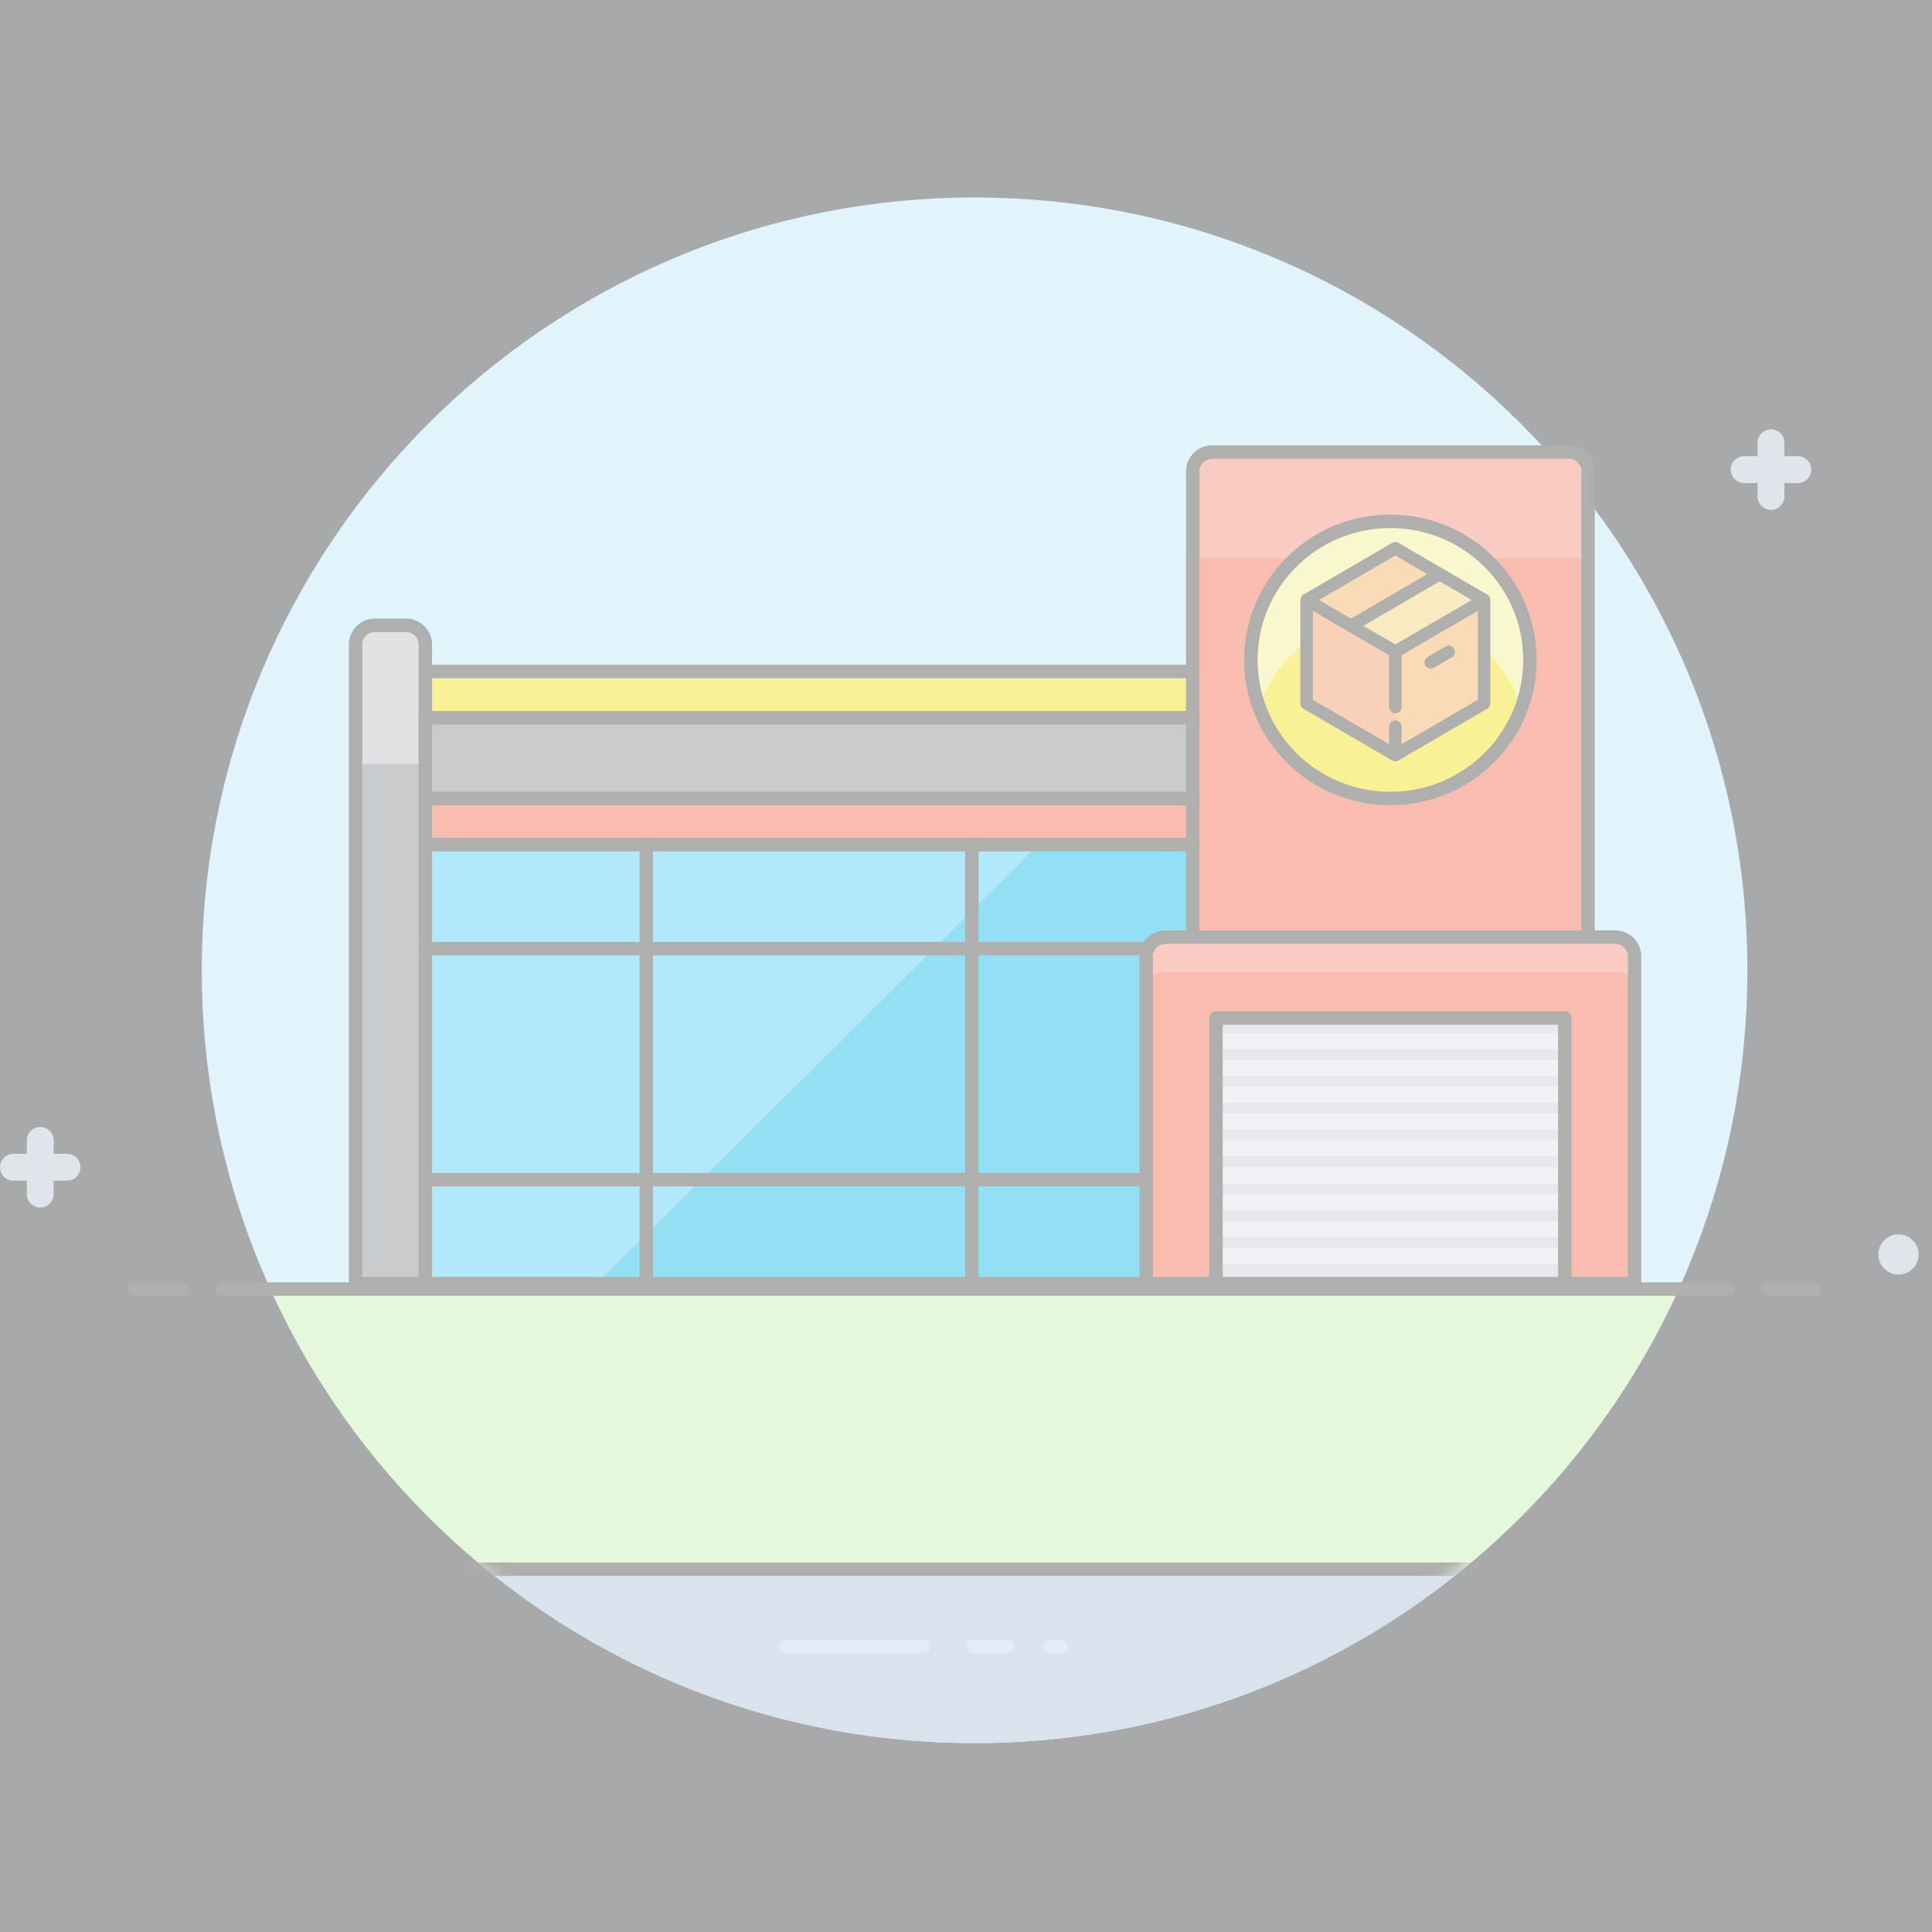 <?xml version="1.0" encoding="UTF-8"?>
<svg width="144px" height="144px" viewBox="0 0 144 144" version="1.1" xmlns="http://www.w3.org/2000/svg" xmlns:xlink="http://www.w3.org/1999/xlink">
    <rect x="0" y="0" width="144" height="144" fill="#333333" stroke="none"/>
    <!-- Generator: Sketch 49.3 (51167) - http://www.bohemiancoding.com/sketch -->
    <title>Image</title>
    <desc>Created with Sketch.</desc>
    <defs>
        <path d="M0.72,58.32 C0.72,90.132 26.509,115.92 58.32,115.92 C90.132,115.92 115.92,90.132 115.92,58.32 C115.92,26.508 90.132,0.72 58.32,0.72 C26.509,0.72 0.72,26.508 0.72,58.32" id="path-1"></path>
    </defs>
    <g id="Volunteer-(Desktop)" stroke="none" stroke-width="1" fill="none" fill-rule="evenodd">
        <g id="Active-Tasks" transform="translate(-170, -201)">
            <g id="Record-1" transform="translate(130, 111)">
                <g id="A" transform="translate(20, 80)">
                    <g id="Image" transform="translate(20, 10)">
                        <g id="Group-19" transform="translate(10, 14)">
                            <path d="M120.24,58.32 C120.24,90.132 94.452,115.92 62.64,115.92 C30.828,115.92 5.04,90.132 5.04,58.32 C5.04,26.508 30.828,0.72 62.64,0.72 C94.452,0.72 120.24,26.508 120.24,58.32" id="Fill-1" fill="#C2EAFC"></path>
                            <path d="M10.153,82.08 C13.848,90.23 19.388,97.367 26.238,102.96 L99.043,102.96 C105.892,97.367 111.431,90.23 115.126,82.08 L10.153,82.08 Z" id="Fill-3" fill="#CDF7AD"></path>
                            <path d="M62.64,115.92 C76.448,115.92 89.122,111.061 99.042,102.96 L26.238,102.96 C36.16,111.061 48.832,115.92 62.64,115.92" id="Fill-5" fill="#ADC4D9"></path>
                            <path d="M6.48,82.08 L118.8,82.08" id="Stroke-7" stroke="#45413C" stroke-linecap="round" stroke-linejoin="round"></path>
                            <path d="M0,82.08 L3.6,82.08" id="Stroke-9" stroke="#45413C" stroke-linecap="round" stroke-linejoin="round"></path>
                            <path d="M121.68,82.08 L125.28,82.08" id="Stroke-11" stroke="#45413C" stroke-linecap="round" stroke-linejoin="round"></path>
                            <path d="M48.545,108.72 L58.851,108.72" id="Stroke-13" stroke="#C0DCEB" stroke-linecap="round"></path>
                            <path d="M62.533,108.72 L65.111,108.72" id="Stroke-15" stroke="#C0DCEB" stroke-linecap="round"></path>
                            <path d="M68.24,108.72 L69.1,108.72" id="Stroke-17" stroke="#C0DCEB" stroke-linecap="round"></path>
                        </g>
                        <g id="Group-22" transform="translate(14, 14)">
                            <mask id="mask-2" fill="white">
                                <use xlink:href="#path-1"></use>
                            </mask>
                            <g id="Clip-21"></g>
                            <path d="M19.297,102.96 L97.777,102.96" id="Stroke-20" stroke="#45413C" mask="url(#mask-2)"></path>
                        </g>
                        <g id="Group-2" transform="translate(9, 14)">
                            <path d="M109.365,81.673 L79.9,81.673 L79.9,21.127 C79.9,20.335 80.545,19.693 81.344,19.693 L107.921,19.693 C108.718,19.693 109.365,20.335 109.365,21.127 L109.365,81.673 Z" id="Fill-13" fill="#FF866E"></path>
                            <polygon id="Fill-15" fill="#FF6242" points="79.899 81.673 109.365 81.673 109.365 27.609 79.899 27.609"></polygon>
                            <path d="M109.365,81.673 L79.9,81.673 L79.9,21.127 C79.9,20.335 80.545,19.693 81.344,19.693 L107.921,19.693 C108.718,19.693 109.365,20.335 109.365,21.127 L109.365,81.673 Z" id="Stroke-17" stroke="#45413C" stroke-linecap="round" stroke-linejoin="round"></path>
                            <polygon id="Fill-18" fill="#FFE600" points="22.702 39.492 79.899 39.492 79.899 36.05 22.702 36.05"></polygon>
                            <polygon id="Stroke-19" stroke="#45413C" stroke-linecap="round" stroke-linejoin="round" points="22.702 39.492 79.899 39.492 79.899 36.05 22.702 36.05"></polygon>
                            <polygon id="Fill-20" fill="#FF6242" points="22.702 48.961 79.899 48.961 79.899 45.518 22.702 45.518"></polygon>
                            <polygon id="Stroke-21" stroke="#45413C" stroke-linecap="round" stroke-linejoin="round" points="22.702 48.961 79.899 48.961 79.899 45.518 22.702 45.518"></polygon>
                            <polygon id="Fill-22" fill="#00B8F0" points="63.433 48.961 39.167 48.961 22.701 48.961 22.701 81.673 39.167 81.673 63.433 81.673 79.899 81.673 79.899 48.961"></polygon>
                            <polygon id="Fill-23" fill="#4ACFFF" points="68.414 48.961 22.702 48.961 22.702 81.673 35.481 81.673"></polygon>
                            <polygon id="Stroke-39" stroke="#45413C" stroke-linecap="round" stroke-linejoin="round" points="63.433 48.961 39.167 48.961 22.701 48.961 22.701 81.673 39.167 81.673 63.433 81.673 79.899 81.673 79.899 48.961"></polygon>
                            <path d="M112.831,81.673 L76.433,81.673 L76.433,57.283 C76.433,56.489 77.08,55.848 77.877,55.848 L111.387,55.848 C112.184,55.848 112.831,56.489 112.831,57.283 L112.831,81.673 Z" id="Fill-40" fill="#FF6242"></path>
                            <path d="M111.387,55.848 L77.877,55.848 C77.08,55.848 76.433,56.489 76.433,57.283 L76.433,59.838 C76.433,59.046 77.08,58.403 77.877,58.403 L111.387,58.403 C112.184,58.403 112.831,59.046 112.831,59.838 L112.831,57.283 C112.831,56.489 112.184,55.848 111.387,55.848" id="Fill-41" fill="#FF866E"></path>
                            <path d="M112.831,81.673 L76.433,81.673 L76.433,57.283 C76.433,56.489 77.08,55.848 77.877,55.848 L111.387,55.848 C112.184,55.848 112.831,56.489 112.831,57.283 L112.831,81.673 Z" id="Stroke-42" stroke="#45413C" stroke-linecap="round" stroke-linejoin="round"></path>
                            <path d="M17.502,81.673 L22.702,81.673 L22.702,34.04 C22.702,33.248 22.054,32.605 21.257,32.605 L18.946,32.605 C18.149,32.605 17.502,33.248 17.502,34.04 L17.502,81.673 Z" id="Fill-43" fill="#BDBEC0"></path>
                            <polygon id="Fill-44" fill="#87898C" points="17.502 81.673 22.702 81.673 22.702 42.935 17.502 42.935"></polygon>
                            <path d="M17.502,81.673 L22.702,81.673 L22.702,34.04 C22.702,33.248 22.054,32.605 21.257,32.605 L18.946,32.605 C18.149,32.605 17.502,33.248 17.502,34.04 L17.502,81.673 Z" id="Stroke-45" stroke="#45413C" stroke-linecap="round" stroke-linejoin="round"></path>
                            <polygon id="Fill-46" fill="#87898C" points="22.702 45.518 79.899 45.518 79.899 39.492 22.702 39.492"></polygon>
                            <polygon id="Stroke-47" stroke="#45413C" stroke-linecap="round" stroke-linejoin="round" points="22.702 45.518 79.899 45.518 79.899 39.492 22.702 39.492"></polygon>
                            <g id="Group-6" transform="translate(81, 61)">
                                <polygon id="Fill-48" fill="#CED0DA" points="0.633 20.673 26.632 20.673 26.632 0.874 0.633 0.874"></polygon>
                                <g id="Group-8" transform="translate(1, 2)" fill="#E6EAEE">
                                    <rect id="Rectangle-3" x="0" y="0" width="25.3" height="1.2"></rect>
                                    <rect id="Rectangle-3" x="0" y="2" width="25.3" height="1.2"></rect>
                                    <rect id="Rectangle-3" x="0" y="4" width="25.3" height="1.2"></rect>
                                    <rect id="Rectangle-3" x="0" y="6" width="25.3" height="1.2"></rect>
                                    <rect id="Rectangle-3" x="0" y="8" width="25.3" height="1.2"></rect>
                                    <rect id="Rectangle-3" x="0" y="10" width="25.3" height="1.2"></rect>
                                    <rect id="Rectangle-3" x="0" y="12" width="25.3" height="1.2"></rect>
                                    <rect id="Rectangle-3" x="0" y="14" width="25.3" height="1.2"></rect>
                                    <rect id="Rectangle-3" x="0" y="16" width="25.3" height="1.2"></rect>
                                </g>
                                <polygon id="Stroke-50" stroke="#45413C" stroke-linecap="round" stroke-linejoin="round" points="0.633 20.673 26.632 20.673 26.632 0.874 0.633 0.874"></polygon>
                            </g>
                            <g id="Group-5" transform="translate(84, 24)">
                                <path d="M21.032,11.187 C21.032,16.893 16.375,21.517 10.632,21.517 C4.888,21.517 0.233,16.893 0.233,11.187 C0.233,5.481 4.888,0.858 10.632,0.858 C16.375,0.858 21.032,5.481 21.032,11.187" id="Fill-56" fill="#FFF48C"></path>
                                <path d="M10.632,7.745 C6.107,7.745 2.266,10.621 0.836,14.631 C2.266,18.641 6.107,21.518 10.632,21.518 C15.159,21.518 18.998,18.641 20.428,14.631 C18.998,10.621 15.159,7.745 10.632,7.745" id="Fill-57" fill="#FFE600"></path>
                                <path d="M21.032,11.187 C21.032,16.893 16.375,21.517 10.632,21.517 C4.888,21.517 0.233,16.893 0.233,11.187 C0.233,5.481 4.888,0.858 10.632,0.858 C16.375,0.858 21.032,5.481 21.032,11.187 Z" id="Stroke-58" stroke="#45413C" stroke-linecap="round" stroke-linejoin="round"></path>
                            </g>
                            <g id="warehouse" transform="translate(88, 26.5)" fill-rule="nonzero">
                                <polygon id="Shape" fill="#FFB14E" points="13.614 4.219 13.614 11.926 7 15.779 5.904 6.976"></polygon>
                                <polygon id="Shape" fill="#FF9356" points="7 6.976 7 15.779 0.386 11.926 0.386 4.219"></polygon>
                                <polygon id="Shape" fill="#FFB14E" points="10.307 2.292 8.417 5.34 3.693 6.145 0.386 4.219 7 0.365"></polygon>
                                <polygon id="Shape" fill="#FFD86C" points="13.614 4.219 7 8.072 3.693 6.145 10.307 2.292"></polygon>
                                <g id="Group" fill="#45413C" stroke="#45413C">
                                    <path d="M13.979,4.212 C13.979,4.201 13.978,4.189 13.977,4.177 C13.976,4.174 13.976,4.17 13.976,4.166 C13.974,4.152 13.971,4.138 13.967,4.124 C13.967,4.122 13.966,4.121 13.965,4.119 C13.962,4.107 13.958,4.095 13.953,4.083 C13.952,4.08 13.95,4.076 13.949,4.072 C13.944,4.062 13.939,4.051 13.933,4.041 C13.932,4.039 13.931,4.036 13.929,4.034 C13.922,4.021 13.914,4.009 13.905,3.997 C13.904,3.996 13.903,3.995 13.902,3.994 C13.894,3.984 13.885,3.974 13.876,3.964 C13.874,3.962 13.871,3.959 13.868,3.957 C13.86,3.949 13.851,3.941 13.842,3.934 C13.84,3.932 13.837,3.929 13.834,3.927 C13.823,3.919 13.811,3.91 13.798,3.903 L7.184,0.05 C7.07,-0.017 6.93,-0.017 6.816,0.05 L0.202,3.903 C0.189,3.91 0.177,3.919 0.166,3.927 C0.163,3.929 0.16,3.932 0.158,3.934 C0.149,3.941 0.14,3.949 0.132,3.957 C0.129,3.959 0.126,3.962 0.124,3.964 C0.115,3.974 0.106,3.984 0.098,3.994 C0.097,3.995 0.096,3.996 0.095,3.997 C0.086,4.009 0.078,4.021 0.071,4.034 C0.069,4.036 0.068,4.039 0.067,4.041 C0.061,4.051 0.056,4.062 0.051,4.072 C0.05,4.076 0.048,4.08 0.047,4.083 C0.042,4.095 0.038,4.107 0.035,4.119 C0.034,4.121 0.033,4.122 0.033,4.124 C0.029,4.138 0.026,4.152 0.024,4.166 C0.024,4.17 0.024,4.174 0.023,4.177 C0.022,4.189 0.021,4.201 0.021,4.212 C0.021,4.214 0.02,4.216 0.02,4.219 L0.02,11.925 C0.02,12.055 0.089,12.176 0.202,12.241 L6.816,16.094 C6.817,16.095 6.818,16.095 6.819,16.096 C6.832,16.104 6.846,16.11 6.86,16.116 C6.86,16.116 6.86,16.116 6.86,16.116 C6.873,16.122 6.887,16.126 6.901,16.13 C6.905,16.131 6.908,16.132 6.912,16.133 C6.923,16.136 6.934,16.138 6.945,16.14 C6.949,16.14 6.953,16.141 6.956,16.141 C6.971,16.143 6.985,16.144 7,16.144 C7.015,16.144 7.029,16.143 7.044,16.141 C7.047,16.141 7.051,16.14 7.055,16.14 C7.066,16.138 7.077,16.136 7.088,16.133 C7.092,16.132 7.095,16.131 7.099,16.13 C7.113,16.126 7.126,16.122 7.14,16.116 C7.14,16.116 7.14,16.116 7.14,16.116 C7.154,16.11 7.168,16.104 7.181,16.096 C7.182,16.095 7.183,16.095 7.184,16.094 L13.798,12.241 C13.911,12.176 13.98,12.055 13.98,11.925 L13.98,4.219 C13.98,4.217 13.979,4.215 13.979,4.212 Z M7,7.649 L4.418,6.145 L10.307,2.715 L12.889,4.219 L7,7.649 Z M7,0.788 L9.582,2.292 L3.693,5.723 L1.111,4.219 L7,0.788 Z M13.249,11.716 L7.365,15.143 L7.365,13.66 C7.365,13.459 7.202,13.295 7,13.295 C6.798,13.295 6.635,13.459 6.635,13.66 L6.635,15.143 L0.751,11.716 L0.751,4.854 L3.513,6.463 C3.513,6.464 3.513,6.464 3.514,6.464 L6.635,8.282 L6.635,12.199 C6.635,12.401 6.798,12.565 7,12.565 C7.202,12.565 7.365,12.401 7.365,12.199 L7.365,8.282 L13.249,4.854 L13.249,11.716 Z" id="Shape" stroke-width="0.2"></path>
                                    <path d="M9.323,9.054 C9.391,9.17 9.514,9.235 9.639,9.235 C9.702,9.235 9.765,9.219 9.823,9.186 L11.159,8.407 C11.333,8.306 11.392,8.082 11.291,7.908 C11.189,7.733 10.966,7.674 10.791,7.776 L9.455,8.554 C9.281,8.656 9.222,8.88 9.323,9.054 Z" id="Shape" stroke-width="0.2"></path>
                                </g>
                            </g>
                            <path d="M39.168,48.961 L39.168,81.673" id="Stroke-69" stroke="#45413C" stroke-linecap="round" stroke-linejoin="round"></path>
                            <path d="M63.433,48.961 L63.433,81.673" id="Stroke-70" stroke="#45413C" stroke-linecap="round" stroke-linejoin="round"></path>
                            <path d="M22.702,56.708 L76.433,56.708" id="Stroke-71" stroke="#45413C" stroke-linecap="round" stroke-linejoin="round"></path>
                            <path d="M22.702,73.925 L76.433,73.925" id="Stroke-72" stroke="#45413C" stroke-linecap="round" stroke-linejoin="round"></path>
                        </g>
                        <path d="M141.5,92 C140.672,92 140,92.672 140,93.5 C140,94.328 140.672,95 141.5,95 C142.328,95 143,94.328 143,93.5 C143,92.672 142.328,92 141.5,92 M134,34 L133,34 L133,33 C133,32.448 132.552,32 132,32 C131.448,32 131,32.448 131,33 L131,34 L130,34 C129.448,34 129,34.448 129,35 C129,35.552 129.448,36 130,36 L131,36 L131,37 C131,37.552 131.448,38 132,38 C132.552,38 133,37.552 133,37 L133,36 L134,36 C134.552,36 135,35.552 135,35 C135,34.448 134.552,34 134,34 M5,86 L4,86 L4,85 C4,84.448 3.552,84 3,84 C2.448,84 2,84.448 2,85 L2,86 L1,86 C0.448,86 0,86.448 0,87 C0,87.552 0.448,88 1,88 L2,88 L2,89 C2,89.552 2.448,90 3,90 C3.552,90 4,89.552 4,89 L4,88 L5,88 C5.552,88 6,87.552 6,87 C6,86.448 5.552,86 5,86" id="Decoration" fill="#BFC7D2"></path>
                        <rect id="Ruler" fill="#F5F8FA" opacity="0.6" style="mix-blend-mode: color;" x="0" y="0" width="144" height="144"></rect>
                    </g>
                </g>
            </g>
        </g>
    </g>
</svg>